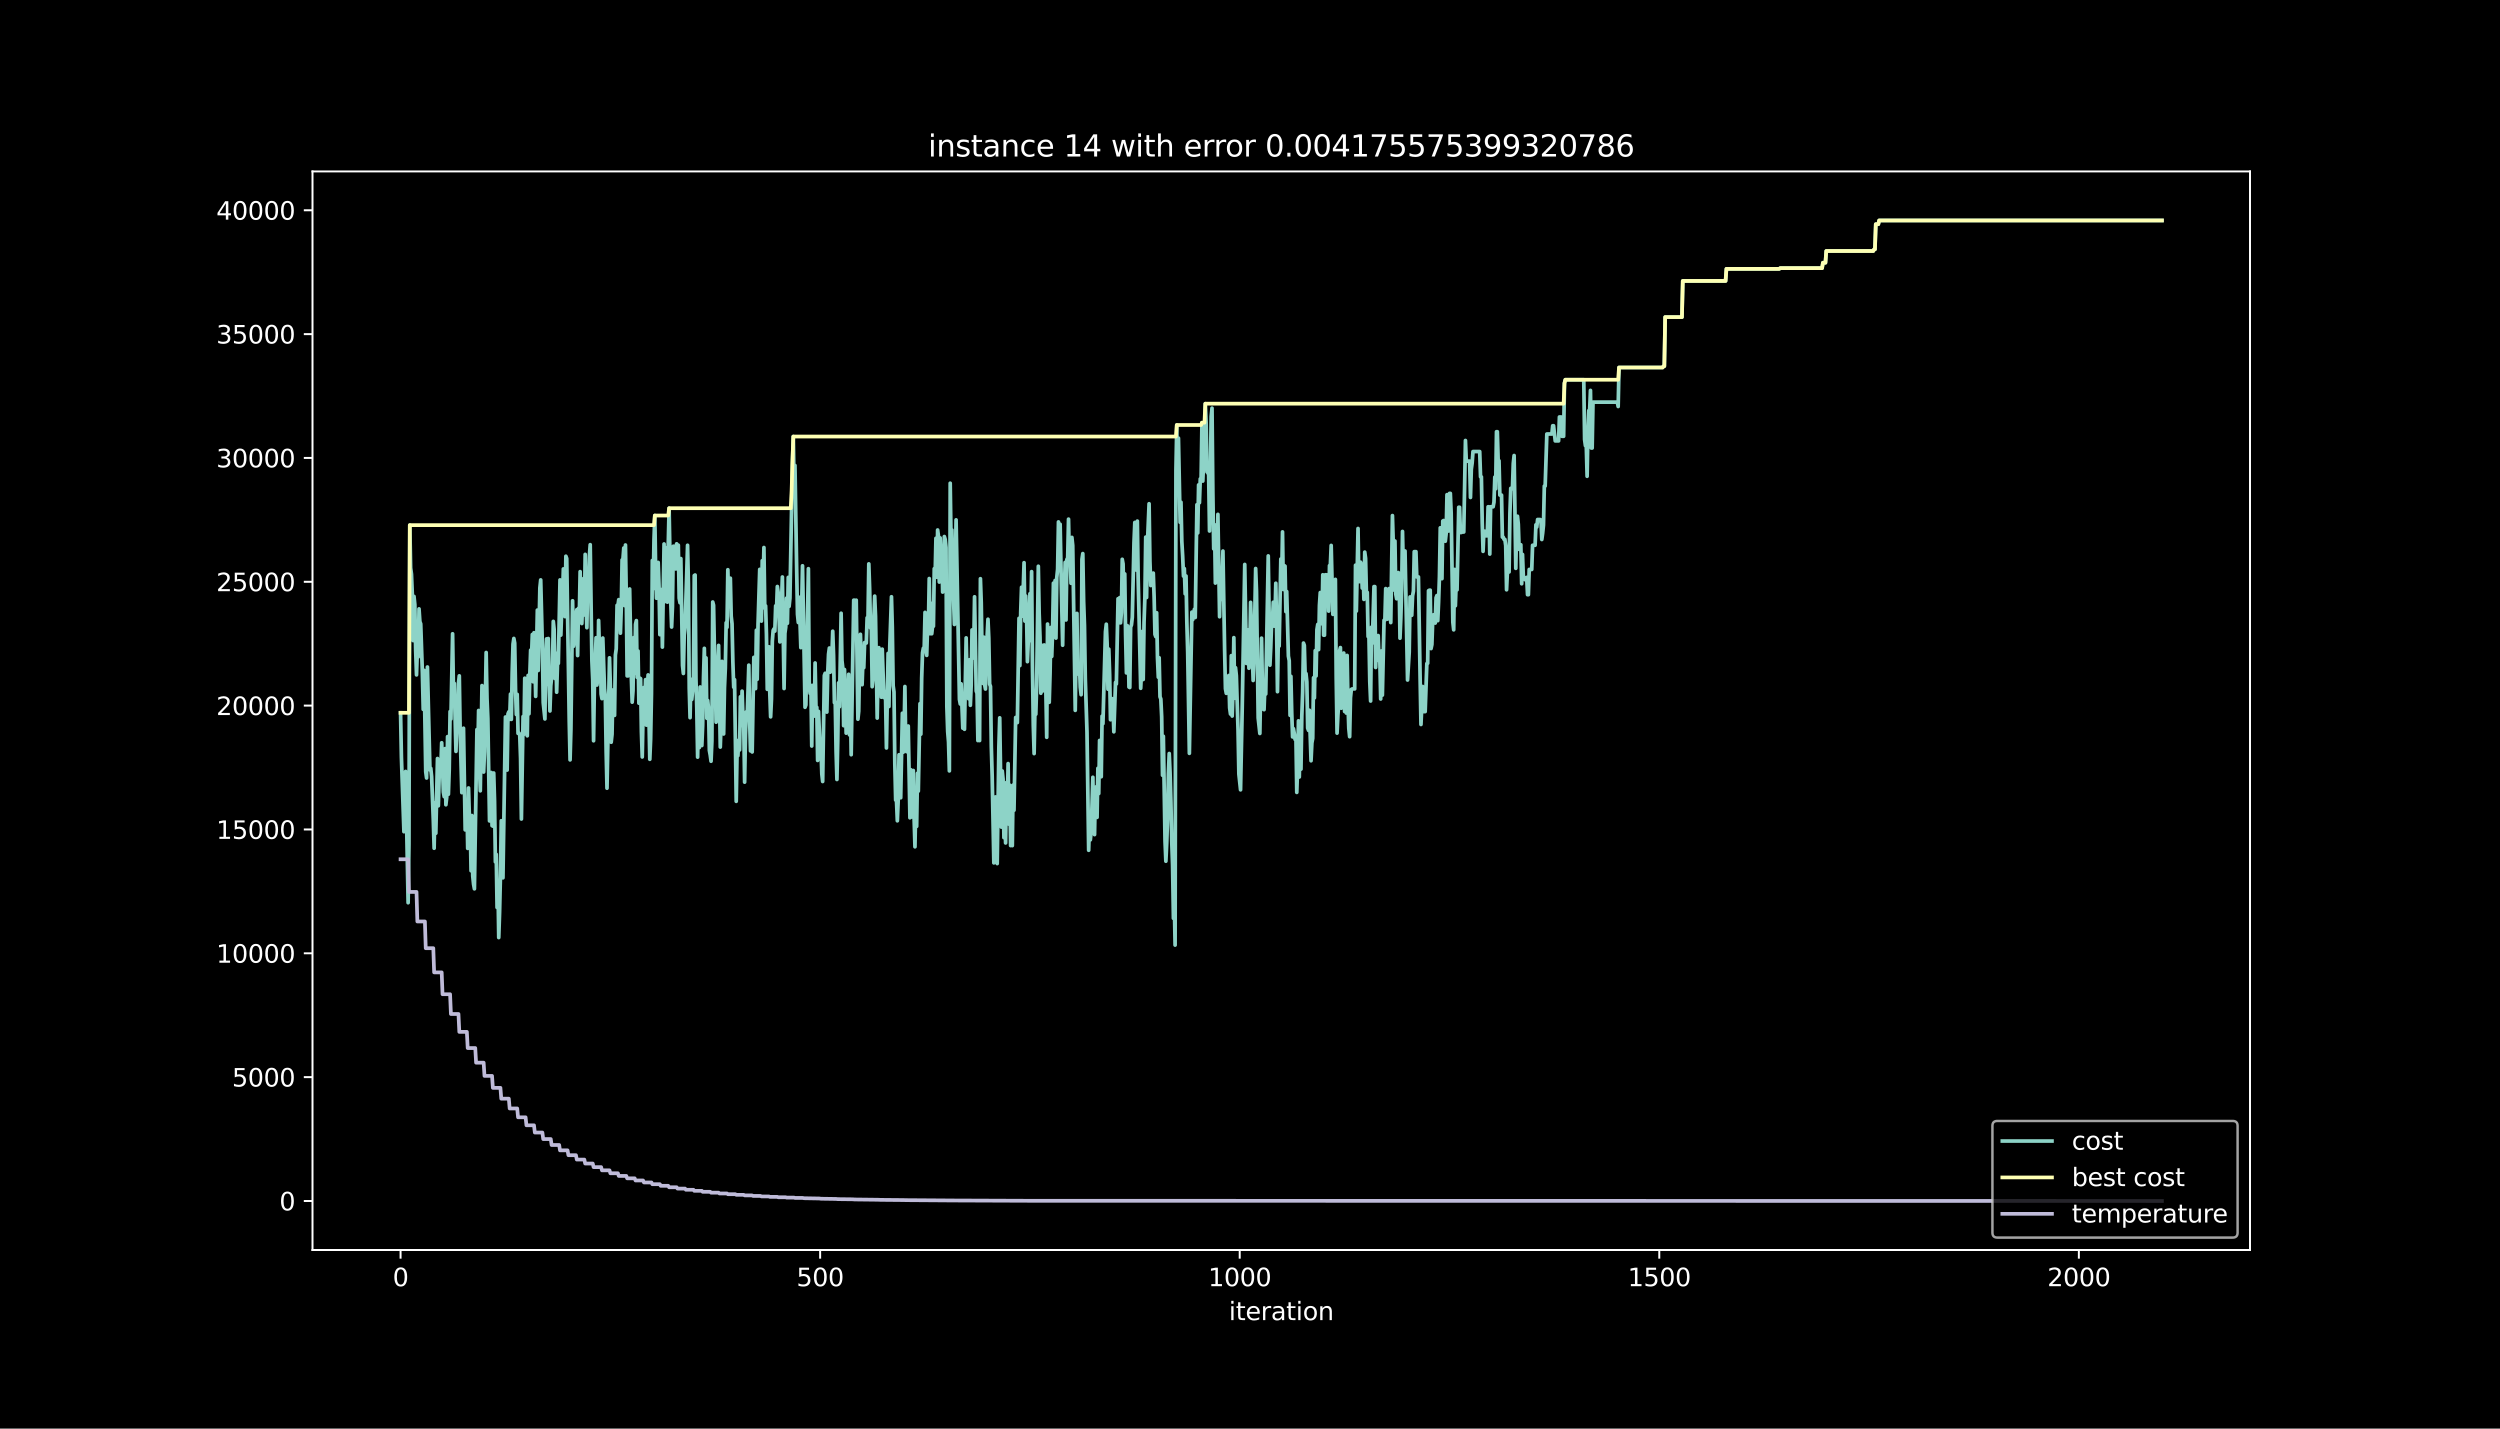 <?xml version="1.0" encoding="utf-8" standalone="no"?>
<!DOCTYPE svg PUBLIC "-//W3C//DTD SVG 1.1//EN"
  "http://www.w3.org/Graphics/SVG/1.1/DTD/svg11.dtd">
<svg height="576pt" version="1.1" viewBox="0 0 1008 576" width="1008pt" xmlns="http://www.w3.org/2000/svg" xmlns:xlink="http://www.w3.org/1999/xlink">
 <defs>
  <style type="text/css">*{stroke-linecap:butt;stroke-linejoin:round;}</style>
 </defs>
 <g id="figure_1">
  <g id="patch_1">
   <path d="M 0 576 
L 1008 576 
L 1008 0 
L 0 0 
z
"/>
  </g>
  <g id="axes_1">
   <g id="patch_2">
    <path d="M 126 504 
L 907.2 504 
L 907.2 69.12 
L 126 69.12 
z
"/>
   </g>
   <g id="matplotlib.axis_1">
    <g id="xtick_1">
     <g id="line2d_1">
      <defs>
       <path d="M 0 0 
L 0 3.5 
" id="m9eae11b665" style="stroke:#ffffff;stroke-width:0.8;"/>
      </defs>
      <g>
       <use style="fill:#ffffff;stroke:#ffffff;stroke-width:0.8;" x="161.509" xlink:href="#m9eae11b665" y="504"/>
      </g>
     </g>
     <g id="text_1">
      <!-- 0 -->
      <g style="fill:#ffffff;" transform="translate(158.328 518.598)scale(0.1 -0.1)">
       <defs>
        <path d="M 2034 4250 
Q 1547 4250 1301 3770 
Q 1056 3291 1056 2328 
Q 1056 1369 1301 889 
Q 1547 409 2034 409 
Q 2525 409 2770 889 
Q 3016 1369 3016 2328 
Q 3016 3291 2770 3770 
Q 2525 4250 2034 4250 
z
M 2034 4750 
Q 2819 4750 3233 4129 
Q 3647 3509 3647 2328 
Q 3647 1150 3233 529 
Q 2819 -91 2034 -91 
Q 1250 -91 836 529 
Q 422 1150 422 2328 
Q 422 3509 836 4129 
Q 1250 4750 2034 4750 
z
" id="DejaVuSans-30" transform="scale(0.016)"/>
       </defs>
       <use xlink:href="#DejaVuSans-30"/>
      </g>
     </g>
    </g>
    <g id="xtick_2">
     <g id="line2d_2">
      <g>
       <use style="fill:#ffffff;stroke:#ffffff;stroke-width:0.8;" x="330.681" xlink:href="#m9eae11b665" y="504"/>
      </g>
     </g>
     <g id="text_2">
      <!-- 500 -->
      <g style="fill:#ffffff;" transform="translate(321.137 518.598)scale(0.1 -0.1)">
       <defs>
        <path d="M 691 4666 
L 3169 4666 
L 3169 4134 
L 1269 4134 
L 1269 2991 
Q 1406 3038 1543 3061 
Q 1681 3084 1819 3084 
Q 2600 3084 3056 2656 
Q 3513 2228 3513 1497 
Q 3513 744 3044 326 
Q 2575 -91 1722 -91 
Q 1428 -91 1123 -41 
Q 819 9 494 109 
L 494 744 
Q 775 591 1075 516 
Q 1375 441 1709 441 
Q 2250 441 2565 725 
Q 2881 1009 2881 1497 
Q 2881 1984 2565 2268 
Q 2250 2553 1709 2553 
Q 1456 2553 1204 2497 
Q 953 2441 691 2322 
L 691 4666 
z
" id="DejaVuSans-35" transform="scale(0.016)"/>
       </defs>
       <use xlink:href="#DejaVuSans-35"/>
       <use x="63.623" xlink:href="#DejaVuSans-30"/>
       <use x="127.246" xlink:href="#DejaVuSans-30"/>
      </g>
     </g>
    </g>
    <g id="xtick_3">
     <g id="line2d_3">
      <g>
       <use style="fill:#ffffff;stroke:#ffffff;stroke-width:0.8;" x="499.852" xlink:href="#m9eae11b665" y="504"/>
      </g>
     </g>
     <g id="text_3">
      <!-- 1000 -->
      <g style="fill:#ffffff;" transform="translate(487.127 518.598)scale(0.1 -0.1)">
       <defs>
        <path d="M 794 531 
L 1825 531 
L 1825 4091 
L 703 3866 
L 703 4441 
L 1819 4666 
L 2450 4666 
L 2450 531 
L 3481 531 
L 3481 0 
L 794 0 
L 794 531 
z
" id="DejaVuSans-31" transform="scale(0.016)"/>
       </defs>
       <use xlink:href="#DejaVuSans-31"/>
       <use x="63.623" xlink:href="#DejaVuSans-30"/>
       <use x="127.246" xlink:href="#DejaVuSans-30"/>
       <use x="190.869" xlink:href="#DejaVuSans-30"/>
      </g>
     </g>
    </g>
    <g id="xtick_4">
     <g id="line2d_4">
      <g>
       <use style="fill:#ffffff;stroke:#ffffff;stroke-width:0.8;" x="669.023" xlink:href="#m9eae11b665" y="504"/>
      </g>
     </g>
     <g id="text_4">
      <!-- 1500 -->
      <g style="fill:#ffffff;" transform="translate(656.298 518.598)scale(0.1 -0.1)">
       <use xlink:href="#DejaVuSans-31"/>
       <use x="63.623" xlink:href="#DejaVuSans-35"/>
       <use x="127.246" xlink:href="#DejaVuSans-30"/>
       <use x="190.869" xlink:href="#DejaVuSans-30"/>
      </g>
     </g>
    </g>
    <g id="xtick_5">
     <g id="line2d_5">
      <g>
       <use style="fill:#ffffff;stroke:#ffffff;stroke-width:0.8;" x="838.195" xlink:href="#m9eae11b665" y="504"/>
      </g>
     </g>
     <g id="text_5">
      <!-- 2000 -->
      <g style="fill:#ffffff;" transform="translate(825.47 518.598)scale(0.1 -0.1)">
       <defs>
        <path d="M 1228 531 
L 3431 531 
L 3431 0 
L 469 0 
L 469 531 
Q 828 903 1448 1529 
Q 2069 2156 2228 2338 
Q 2531 2678 2651 2914 
Q 2772 3150 2772 3378 
Q 2772 3750 2511 3984 
Q 2250 4219 1831 4219 
Q 1534 4219 1204 4116 
Q 875 4013 500 3803 
L 500 4441 
Q 881 4594 1212 4672 
Q 1544 4750 1819 4750 
Q 2544 4750 2975 4387 
Q 3406 4025 3406 3419 
Q 3406 3131 3298 2873 
Q 3191 2616 2906 2266 
Q 2828 2175 2409 1742 
Q 1991 1309 1228 531 
z
" id="DejaVuSans-32" transform="scale(0.016)"/>
       </defs>
       <use xlink:href="#DejaVuSans-32"/>
       <use x="63.623" xlink:href="#DejaVuSans-30"/>
       <use x="127.246" xlink:href="#DejaVuSans-30"/>
       <use x="190.869" xlink:href="#DejaVuSans-30"/>
      </g>
     </g>
    </g>
    <g id="text_6">
     <!-- iteration -->
     <g style="fill:#ffffff;" transform="translate(495.477 532.277)scale(0.1 -0.1)">
      <defs>
       <path d="M 603 3500 
L 1178 3500 
L 1178 0 
L 603 0 
L 603 3500 
z
M 603 4863 
L 1178 4863 
L 1178 4134 
L 603 4134 
L 603 4863 
z
" id="DejaVuSans-69" transform="scale(0.016)"/>
       <path d="M 1172 4494 
L 1172 3500 
L 2356 3500 
L 2356 3053 
L 1172 3053 
L 1172 1153 
Q 1172 725 1289 603 
Q 1406 481 1766 481 
L 2356 481 
L 2356 0 
L 1766 0 
Q 1100 0 847 248 
Q 594 497 594 1153 
L 594 3053 
L 172 3053 
L 172 3500 
L 594 3500 
L 594 4494 
L 1172 4494 
z
" id="DejaVuSans-74" transform="scale(0.016)"/>
       <path d="M 3597 1894 
L 3597 1613 
L 953 1613 
Q 991 1019 1311 708 
Q 1631 397 2203 397 
Q 2534 397 2845 478 
Q 3156 559 3463 722 
L 3463 178 
Q 3153 47 2828 -22 
Q 2503 -91 2169 -91 
Q 1331 -91 842 396 
Q 353 884 353 1716 
Q 353 2575 817 3079 
Q 1281 3584 2069 3584 
Q 2775 3584 3186 3129 
Q 3597 2675 3597 1894 
z
M 3022 2063 
Q 3016 2534 2758 2815 
Q 2500 3097 2075 3097 
Q 1594 3097 1305 2825 
Q 1016 2553 972 2059 
L 3022 2063 
z
" id="DejaVuSans-65" transform="scale(0.016)"/>
       <path d="M 2631 2963 
Q 2534 3019 2420 3045 
Q 2306 3072 2169 3072 
Q 1681 3072 1420 2755 
Q 1159 2438 1159 1844 
L 1159 0 
L 581 0 
L 581 3500 
L 1159 3500 
L 1159 2956 
Q 1341 3275 1631 3429 
Q 1922 3584 2338 3584 
Q 2397 3584 2469 3576 
Q 2541 3569 2628 3553 
L 2631 2963 
z
" id="DejaVuSans-72" transform="scale(0.016)"/>
       <path d="M 2194 1759 
Q 1497 1759 1228 1600 
Q 959 1441 959 1056 
Q 959 750 1161 570 
Q 1363 391 1709 391 
Q 2188 391 2477 730 
Q 2766 1069 2766 1631 
L 2766 1759 
L 2194 1759 
z
M 3341 1997 
L 3341 0 
L 2766 0 
L 2766 531 
Q 2569 213 2275 61 
Q 1981 -91 1556 -91 
Q 1019 -91 701 211 
Q 384 513 384 1019 
Q 384 1609 779 1909 
Q 1175 2209 1959 2209 
L 2766 2209 
L 2766 2266 
Q 2766 2663 2505 2880 
Q 2244 3097 1772 3097 
Q 1472 3097 1187 3025 
Q 903 2953 641 2809 
L 641 3341 
Q 956 3463 1253 3523 
Q 1550 3584 1831 3584 
Q 2591 3584 2966 3190 
Q 3341 2797 3341 1997 
z
" id="DejaVuSans-61" transform="scale(0.016)"/>
       <path d="M 1959 3097 
Q 1497 3097 1228 2736 
Q 959 2375 959 1747 
Q 959 1119 1226 758 
Q 1494 397 1959 397 
Q 2419 397 2687 759 
Q 2956 1122 2956 1747 
Q 2956 2369 2687 2733 
Q 2419 3097 1959 3097 
z
M 1959 3584 
Q 2709 3584 3137 3096 
Q 3566 2609 3566 1747 
Q 3566 888 3137 398 
Q 2709 -91 1959 -91 
Q 1206 -91 779 398 
Q 353 888 353 1747 
Q 353 2609 779 3096 
Q 1206 3584 1959 3584 
z
" id="DejaVuSans-6f" transform="scale(0.016)"/>
       <path d="M 3513 2113 
L 3513 0 
L 2938 0 
L 2938 2094 
Q 2938 2591 2744 2837 
Q 2550 3084 2163 3084 
Q 1697 3084 1428 2787 
Q 1159 2491 1159 1978 
L 1159 0 
L 581 0 
L 581 3500 
L 1159 3500 
L 1159 2956 
Q 1366 3272 1645 3428 
Q 1925 3584 2291 3584 
Q 2894 3584 3203 3211 
Q 3513 2838 3513 2113 
z
" id="DejaVuSans-6e" transform="scale(0.016)"/>
      </defs>
      <use xlink:href="#DejaVuSans-69"/>
      <use x="27.783" xlink:href="#DejaVuSans-74"/>
      <use x="66.992" xlink:href="#DejaVuSans-65"/>
      <use x="128.516" xlink:href="#DejaVuSans-72"/>
      <use x="169.629" xlink:href="#DejaVuSans-61"/>
      <use x="230.908" xlink:href="#DejaVuSans-74"/>
      <use x="270.117" xlink:href="#DejaVuSans-69"/>
      <use x="297.9" xlink:href="#DejaVuSans-6f"/>
      <use x="359.082" xlink:href="#DejaVuSans-6e"/>
     </g>
    </g>
   </g>
   <g id="matplotlib.axis_2">
    <g id="ytick_1">
     <g id="line2d_6">
      <defs>
       <path d="M 0 0 
L -3.5 0 
" id="m237a7399f6" style="stroke:#ffffff;stroke-width:0.8;"/>
      </defs>
      <g>
       <use style="fill:#ffffff;stroke:#ffffff;stroke-width:0.8;" x="126" xlink:href="#m237a7399f6" y="484.233"/>
      </g>
     </g>
     <g id="text_7">
      <!-- 0 -->
      <g style="fill:#ffffff;" transform="translate(112.638 488.032)scale(0.1 -0.1)">
       <use xlink:href="#DejaVuSans-30"/>
      </g>
     </g>
    </g>
    <g id="ytick_2">
     <g id="line2d_7">
      <g>
       <use style="fill:#ffffff;stroke:#ffffff;stroke-width:0.8;" x="126" xlink:href="#m237a7399f6" y="434.302"/>
      </g>
     </g>
     <g id="text_8">
      <!-- 5000 -->
      <g style="fill:#ffffff;" transform="translate(93.55 438.101)scale(0.1 -0.1)">
       <use xlink:href="#DejaVuSans-35"/>
       <use x="63.623" xlink:href="#DejaVuSans-30"/>
       <use x="127.246" xlink:href="#DejaVuSans-30"/>
       <use x="190.869" xlink:href="#DejaVuSans-30"/>
      </g>
     </g>
    </g>
    <g id="ytick_3">
     <g id="line2d_8">
      <g>
       <use style="fill:#ffffff;stroke:#ffffff;stroke-width:0.8;" x="126" xlink:href="#m237a7399f6" y="384.37"/>
      </g>
     </g>
     <g id="text_9">
      <!-- 10000 -->
      <g style="fill:#ffffff;" transform="translate(87.188 388.169)scale(0.1 -0.1)">
       <use xlink:href="#DejaVuSans-31"/>
       <use x="63.623" xlink:href="#DejaVuSans-30"/>
       <use x="127.246" xlink:href="#DejaVuSans-30"/>
       <use x="190.869" xlink:href="#DejaVuSans-30"/>
       <use x="254.492" xlink:href="#DejaVuSans-30"/>
      </g>
     </g>
    </g>
    <g id="ytick_4">
     <g id="line2d_9">
      <g>
       <use style="fill:#ffffff;stroke:#ffffff;stroke-width:0.8;" x="126" xlink:href="#m237a7399f6" y="334.439"/>
      </g>
     </g>
     <g id="text_10">
      <!-- 15000 -->
      <g style="fill:#ffffff;" transform="translate(87.188 338.238)scale(0.1 -0.1)">
       <use xlink:href="#DejaVuSans-31"/>
       <use x="63.623" xlink:href="#DejaVuSans-35"/>
       <use x="127.246" xlink:href="#DejaVuSans-30"/>
       <use x="190.869" xlink:href="#DejaVuSans-30"/>
       <use x="254.492" xlink:href="#DejaVuSans-30"/>
      </g>
     </g>
    </g>
    <g id="ytick_5">
     <g id="line2d_10">
      <g>
       <use style="fill:#ffffff;stroke:#ffffff;stroke-width:0.8;" x="126" xlink:href="#m237a7399f6" y="284.508"/>
      </g>
     </g>
     <g id="text_11">
      <!-- 20000 -->
      <g style="fill:#ffffff;" transform="translate(87.188 288.307)scale(0.1 -0.1)">
       <use xlink:href="#DejaVuSans-32"/>
       <use x="63.623" xlink:href="#DejaVuSans-30"/>
       <use x="127.246" xlink:href="#DejaVuSans-30"/>
       <use x="190.869" xlink:href="#DejaVuSans-30"/>
       <use x="254.492" xlink:href="#DejaVuSans-30"/>
      </g>
     </g>
    </g>
    <g id="ytick_6">
     <g id="line2d_11">
      <g>
       <use style="fill:#ffffff;stroke:#ffffff;stroke-width:0.8;" x="126" xlink:href="#m237a7399f6" y="234.577"/>
      </g>
     </g>
     <g id="text_12">
      <!-- 25000 -->
      <g style="fill:#ffffff;" transform="translate(87.188 238.376)scale(0.1 -0.1)">
       <use xlink:href="#DejaVuSans-32"/>
       <use x="63.623" xlink:href="#DejaVuSans-35"/>
       <use x="127.246" xlink:href="#DejaVuSans-30"/>
       <use x="190.869" xlink:href="#DejaVuSans-30"/>
       <use x="254.492" xlink:href="#DejaVuSans-30"/>
      </g>
     </g>
    </g>
    <g id="ytick_7">
     <g id="line2d_12">
      <g>
       <use style="fill:#ffffff;stroke:#ffffff;stroke-width:0.8;" x="126" xlink:href="#m237a7399f6" y="184.645"/>
      </g>
     </g>
     <g id="text_13">
      <!-- 30000 -->
      <g style="fill:#ffffff;" transform="translate(87.188 188.445)scale(0.1 -0.1)">
       <defs>
        <path d="M 2597 2516 
Q 3050 2419 3304 2112 
Q 3559 1806 3559 1356 
Q 3559 666 3084 287 
Q 2609 -91 1734 -91 
Q 1441 -91 1130 -33 
Q 819 25 488 141 
L 488 750 
Q 750 597 1062 519 
Q 1375 441 1716 441 
Q 2309 441 2620 675 
Q 2931 909 2931 1356 
Q 2931 1769 2642 2001 
Q 2353 2234 1838 2234 
L 1294 2234 
L 1294 2753 
L 1863 2753 
Q 2328 2753 2575 2939 
Q 2822 3125 2822 3475 
Q 2822 3834 2567 4026 
Q 2313 4219 1838 4219 
Q 1578 4219 1281 4162 
Q 984 4106 628 3988 
L 628 4550 
Q 988 4650 1302 4700 
Q 1616 4750 1894 4750 
Q 2613 4750 3031 4423 
Q 3450 4097 3450 3541 
Q 3450 3153 3228 2886 
Q 3006 2619 2597 2516 
z
" id="DejaVuSans-33" transform="scale(0.016)"/>
       </defs>
       <use xlink:href="#DejaVuSans-33"/>
       <use x="63.623" xlink:href="#DejaVuSans-30"/>
       <use x="127.246" xlink:href="#DejaVuSans-30"/>
       <use x="190.869" xlink:href="#DejaVuSans-30"/>
       <use x="254.492" xlink:href="#DejaVuSans-30"/>
      </g>
     </g>
    </g>
    <g id="ytick_8">
     <g id="line2d_13">
      <g>
       <use style="fill:#ffffff;stroke:#ffffff;stroke-width:0.8;" x="126" xlink:href="#m237a7399f6" y="134.714"/>
      </g>
     </g>
     <g id="text_14">
      <!-- 35000 -->
      <g style="fill:#ffffff;" transform="translate(87.188 138.513)scale(0.1 -0.1)">
       <use xlink:href="#DejaVuSans-33"/>
       <use x="63.623" xlink:href="#DejaVuSans-35"/>
       <use x="127.246" xlink:href="#DejaVuSans-30"/>
       <use x="190.869" xlink:href="#DejaVuSans-30"/>
       <use x="254.492" xlink:href="#DejaVuSans-30"/>
      </g>
     </g>
    </g>
    <g id="ytick_9">
     <g id="line2d_14">
      <g>
       <use style="fill:#ffffff;stroke:#ffffff;stroke-width:0.8;" x="126" xlink:href="#m237a7399f6" y="84.783"/>
      </g>
     </g>
     <g id="text_15">
      <!-- 40000 -->
      <g style="fill:#ffffff;" transform="translate(87.188 88.582)scale(0.1 -0.1)">
       <defs>
        <path d="M 2419 4116 
L 825 1625 
L 2419 1625 
L 2419 4116 
z
M 2253 4666 
L 3047 4666 
L 3047 1625 
L 3713 1625 
L 3713 1100 
L 3047 1100 
L 3047 0 
L 2419 0 
L 2419 1100 
L 313 1100 
L 313 1709 
L 2253 4666 
z
" id="DejaVuSans-34" transform="scale(0.016)"/>
       </defs>
       <use xlink:href="#DejaVuSans-34"/>
       <use x="63.623" xlink:href="#DejaVuSans-30"/>
       <use x="127.246" xlink:href="#DejaVuSans-30"/>
       <use x="190.869" xlink:href="#DejaVuSans-30"/>
       <use x="254.492" xlink:href="#DejaVuSans-30"/>
      </g>
     </g>
    </g>
   </g>
   <g id="line2d_15">
    <path clip-path="url(#p842beb972d)" d="M 161.509 287.404 
L 161.847 305.219 
L 162.862 335.338 
L 163.201 320.688 
L 163.539 311.051 
L 164.554 363.978 
L 164.893 340.431 
L 165.231 211.728 
L 165.569 229.014 
L 165.908 231.511 
L 166.246 239.64 
L 166.584 258.284 
L 166.923 240.468 
L 167.261 243.804 
L 167.599 262.159 
L 167.938 272.115 
L 168.276 261.939 
L 168.614 264.875 
L 168.953 245.502 
L 169.291 250.634 
L 169.629 251.553 
L 170.306 271.366 
L 170.644 286.016 
L 170.983 270.287 
L 171.659 311.191 
L 171.998 313.688 
L 172.336 268.939 
L 173.351 310.452 
L 173.689 309.793 
L 174.028 313.128 
L 174.704 330.614 
L 175.043 342.009 
L 175.381 323.654 
L 175.719 335.967 
L 176.396 305.838 
L 176.735 324.902 
L 177.073 313.208 
L 177.411 309.873 
L 177.75 309.663 
L 178.088 299.487 
L 178.765 319.36 
L 179.103 321.217 
L 179.441 301.844 
L 179.78 324.483 
L 180.118 321.447 
L 180.456 297.011 
L 180.795 320.239 
L 181.133 310.113 
L 181.471 286.885 
L 181.81 289.92 
L 182.486 255.548 
L 182.825 278.776 
L 183.163 275.54 
L 183.84 302.962 
L 184.178 291.269 
L 184.516 294.604 
L 184.855 275.54 
L 185.193 272.504 
L 185.531 294.764 
L 186.208 319.59 
L 186.546 316.254 
L 186.885 293.615 
L 187.561 334.609 
L 187.9 332.751 
L 188.238 323.005 
L 188.577 342.069 
L 188.915 317.712 
L 189.253 329.406 
L 189.592 332.442 
L 189.93 351.086 
L 190.268 328.827 
L 190.607 353.183 
L 190.945 356.519 
L 191.283 358.376 
L 192.298 294.155 
L 192.637 304.281 
L 192.975 286.465 
L 193.313 309.104 
L 193.652 318.851 
L 194.328 276.429 
L 195.005 311.281 
L 195.343 303.152 
L 196.02 263.087 
L 196.358 281.582 
L 196.697 289.711 
L 197.373 330.994 
L 198.05 311.471 
L 198.388 332.891 
L 198.727 333.101 
L 199.065 311.68 
L 199.404 323.075 
L 199.742 347.511 
L 200.08 344.475 
L 200.419 365.896 
L 200.757 355.77 
L 201.095 378.029 
L 201.434 367.833 
L 201.772 353.183 
L 202.11 330.924 
L 202.449 350.707 
L 202.787 353.942 
L 203.802 289.101 
L 204.14 307.456 
L 204.479 310.492 
L 204.817 287.853 
L 205.155 287.014 
L 205.494 290.05 
L 205.832 279.854 
L 206.17 290.05 
L 206.509 271.406 
L 206.847 259.712 
L 207.185 257.425 
L 207.524 259.283 
L 207.862 277.927 
L 208.2 288.103 
L 208.539 279.974 
L 208.877 295.702 
L 209.215 295.493 
L 209.554 296.152 
L 209.892 305.789 
L 210.23 330.225 
L 210.907 288.902 
L 211.246 296.092 
L 211.584 273.453 
L 211.922 273.663 
L 212.261 276.898 
L 212.599 296.681 
L 212.937 272.325 
L 213.276 287.803 
L 213.614 272.325 
L 213.952 262.129 
L 214.291 265.464 
L 214.629 255.827 
L 214.967 274.891 
L 215.306 255.108 
L 215.644 265.304 
L 215.982 280.783 
L 216.659 245.991 
L 216.997 270.347 
L 217.674 237.053 
L 218.012 233.818 
L 218.689 260.671 
L 219.027 283.309 
L 219.704 289.88 
L 220.042 265.444 
L 220.381 257.595 
L 220.719 275.95 
L 221.057 257.455 
L 221.396 275.271 
L 221.734 286.665 
L 222.072 276.489 
L 222.749 269.918 
L 223.088 250.545 
L 223.426 253.78 
L 223.764 273.563 
L 224.103 263.367 
L 224.441 279.095 
L 224.779 267.701 
L 225.118 267.491 
L 225.794 233.818 
L 226.133 256.077 
L 226.471 245.951 
L 226.809 241.078 
L 227.148 229.384 
L 227.486 237.233 
L 227.824 248.627 
L 228.163 224.271 
L 228.501 225.19 
L 229.516 290.909 
L 229.854 306.388 
L 230.193 294.075 
L 230.869 242.236 
L 231.208 260.591 
L 231.546 258.803 
L 231.884 248.607 
L 232.223 247.928 
L 232.561 245.831 
L 232.899 264.326 
L 233.238 245.262 
L 233.576 248.298 
L 233.914 230.482 
L 234.253 243.774 
L 234.591 251.413 
L 235.268 233.308 
L 235.606 247.958 
L 235.945 223.522 
L 236.283 242.895 
L 236.621 253.091 
L 236.96 234.597 
L 237.298 238.881 
L 237.636 224.231 
L 237.975 219.617 
L 238.651 266.393 
L 238.99 274.242 
L 239.328 298.678 
L 239.666 275.45 
L 240.343 257.146 
L 240.681 276.209 
L 241.02 273.713 
L 241.358 250.165 
L 241.696 261.48 
L 242.035 261.48 
L 242.373 279.834 
L 242.711 281.692 
L 243.05 257.255 
L 243.726 277.657 
L 244.065 280.893 
L 244.403 303.152 
L 244.741 317.802 
L 245.756 265.234 
L 246.095 276.629 
L 246.433 299.267 
L 246.772 296.032 
L 247.11 278.216 
L 247.448 281.252 
L 247.787 288.442 
L 248.125 264.086 
L 248.463 261.589 
L 248.802 244.064 
L 249.14 244.273 
L 249.478 241.777 
L 249.817 245.112 
L 250.155 255.288 
L 250.493 245.112 
L 250.832 225.739 
L 251.17 225.529 
L 251.508 220.955 
L 251.847 244.183 
L 252.185 219.747 
L 252.523 240.868 
L 252.862 272.524 
L 253.2 272.524 
L 253.877 237.473 
L 254.553 272.984 
L 254.892 283.11 
L 255.23 278.496 
L 255.568 257.076 
L 255.907 271.516 
L 256.245 251.733 
L 256.583 250.225 
L 256.922 273.124 
L 257.26 262.478 
L 257.598 283.529 
L 257.937 273.403 
L 258.275 273.613 
L 258.614 295.033 
L 258.952 305.209 
L 259.29 287.394 
L 259.629 277.198 
L 259.967 285.716 
L 260.305 274.022 
L 260.644 292.377 
L 260.982 277.727 
L 261.32 272.125 
L 261.997 306.148 
L 262.335 298.019 
L 262.674 279.664 
L 263.012 225.988 
L 263.35 237.383 
L 263.689 217.6 
L 264.027 207.853 
L 264.365 231.081 
L 264.704 241.207 
L 265.042 238.172 
L 265.38 226.777 
L 265.719 236.524 
L 266.057 255.897 
L 266.734 237.682 
L 267.072 260.91 
L 267.749 219.328 
L 268.087 242.556 
L 268.425 220.836 
L 269.102 242.785 
L 269.44 219.557 
L 269.779 204.907 
L 270.456 242.645 
L 270.794 252.821 
L 271.132 244.693 
L 271.471 220.256 
L 271.809 220.256 
L 272.147 228.106 
L 272.486 229.394 
L 272.824 219.268 
L 273.162 222.304 
L 273.501 219.807 
L 273.839 241.178 
L 274.177 243.035 
L 274.516 225.219 
L 275.192 268.3 
L 275.531 271.536 
L 275.869 256.057 
L 276.207 253.021 
L 276.884 231.551 
L 277.222 219.857 
L 277.561 235.336 
L 277.899 277.537 
L 278.237 289.371 
L 278.576 273.892 
L 278.914 282.021 
L 279.252 278.686 
L 279.591 273.593 
L 279.929 232.06 
L 280.267 231.85 
L 280.606 273.803 
L 280.944 285.496 
L 281.282 305.279 
L 281.621 286.785 
L 281.959 301.435 
L 282.298 276.998 
L 282.636 285.127 
L 282.974 300.606 
L 283.313 292.477 
L 283.651 273.104 
L 283.989 261.41 
L 284.328 279.904 
L 284.666 265.254 
L 285.004 289.611 
L 285.343 282.421 
L 285.681 285.676 
L 286.019 302.573 
L 286.358 304.43 
L 286.696 306.927 
L 287.034 298.798 
L 287.373 242.735 
L 287.711 244.024 
L 288.049 262.378 
L 288.388 272.554 
L 288.726 291.199 
L 289.064 290.28 
L 289.403 271.925 
L 289.741 260.231 
L 290.418 301.225 
L 290.756 291.099 
L 291.094 266.662 
L 291.433 274.512 
L 291.771 295.932 
L 292.109 277.288 
L 292.448 269.439 
L 292.786 251.084 
L 293.124 252.941 
L 293.463 229.713 
L 293.801 242.026 
L 294.14 244.523 
L 294.478 233.129 
L 294.816 248.438 
L 295.155 251.473 
L 295.493 266.952 
L 295.831 277.078 
L 296.17 274.042 
L 296.846 323.095 
L 297.185 303.312 
L 297.523 304.69 
L 297.861 298.419 
L 298.2 302.373 
L 298.538 280.953 
L 298.876 288.802 
L 299.215 278.676 
L 299.553 289.451 
L 299.891 293.505 
L 300.23 315.365 
L 300.568 296.302 
L 300.906 287.024 
L 301.245 290.06 
L 301.921 268.19 
L 302.26 290.45 
L 302.598 302.763 
L 302.936 284.118 
L 303.275 303.182 
L 303.951 265.045 
L 304.29 265.963 
L 304.628 277.657 
L 304.966 254.11 
L 305.305 273.892 
L 305.643 251.633 
L 306.32 229.573 
L 306.658 247.928 
L 306.997 250.425 
L 307.335 226.068 
L 307.673 236.244 
L 308.012 220.766 
L 308.35 245.202 
L 308.688 244.283 
L 309.027 255.678 
L 309.365 277.937 
L 309.703 263.287 
L 310.042 260.79 
L 310.38 279.285 
L 310.718 289.032 
L 311.057 281.841 
L 311.395 258.613 
L 311.733 254.2 
L 312.072 253.54 
L 312.41 254.459 
L 312.748 244.263 
L 313.087 246.121 
L 313.425 236.484 
L 313.763 238.981 
L 314.44 258.813 
L 314.778 239.44 
L 315.117 242.775 
L 315.455 232.649 
L 316.132 277.617 
L 316.47 255.358 
L 316.808 252.861 
L 317.147 241.168 
L 317.485 251.294 
L 317.824 232.799 
L 318.162 244.493 
L 318.5 241.158 
L 319.515 186.133 
L 319.854 176.007 
L 320.192 195.79 
L 320.53 187.661 
L 321.207 229.024 
L 321.545 247.669 
L 321.884 251.004 
L 322.222 240.808 
L 322.899 261.13 
L 323.575 228.125 
L 324.59 285.177 
L 324.929 284.258 
L 325.605 247.109 
L 325.944 229.294 
L 326.282 276.359 
L 326.62 279.595 
L 326.959 276.359 
L 327.297 300.795 
L 327.635 276.359 
L 327.974 288.732 
L 328.312 288.732 
L 328.651 267.312 
L 328.989 284.977 
L 329.327 285.187 
L 329.666 306.607 
L 330.004 286.825 
L 330.681 302.144 
L 331.019 301.934 
L 331.357 312.06 
L 331.696 315.096 
L 332.372 272.385 
L 332.711 271.466 
L 333.049 274.801 
L 333.387 287.114 
L 333.726 271.636 
L 334.064 263.786 
L 334.402 261.29 
L 334.741 271.036 
L 335.417 264.256 
L 335.756 254.509 
L 336.094 264.256 
L 336.432 283.319 
L 336.771 283.11 
L 337.109 302.893 
L 337.447 314.287 
L 337.786 298.558 
L 338.124 275.33 
L 338.462 284.967 
L 339.139 247.259 
L 339.477 266.323 
L 339.816 269.359 
L 340.154 292.587 
L 340.493 269.948 
L 340.831 280.124 
L 341.169 295.603 
L 341.508 285.427 
L 341.846 283.569 
L 342.184 271.875 
L 342.523 296.312 
L 342.861 281.662 
L 343.199 304.301 
L 344.214 241.996 
L 344.553 241.996 
L 344.891 249.846 
L 345.229 241.996 
L 345.906 289.98 
L 346.244 286.745 
L 346.583 266.962 
L 346.921 255.747 
L 347.598 276.069 
L 347.936 266.323 
L 348.274 269.199 
L 348.613 259.073 
L 348.951 259.273 
L 349.289 259.273 
L 349.628 249.077 
L 349.966 249.995 
L 350.304 227.357 
L 350.643 237.483 
L 350.981 253.211 
L 351.319 252.442 
L 351.658 276.878 
L 351.996 273.843 
L 352.335 249.486 
L 352.673 240.359 
L 353.011 248.487 
L 353.688 289.531 
L 354.026 270.887 
L 354.365 261.14 
L 354.703 270.887 
L 355.041 262.758 
L 355.38 281.113 
L 355.718 261.739 
L 356.395 281.262 
L 356.733 278.766 
L 357.071 281.802 
L 357.41 301.584 
L 358.086 263.447 
L 358.425 284.867 
L 358.763 260.431 
L 359.44 240.618 
L 359.778 252.931 
L 360.116 276.479 
L 360.455 278.975 
L 360.793 307.956 
L 361.131 322.605 
L 361.47 322.815 
L 361.808 330.944 
L 362.146 322.815 
L 362.485 304.321 
L 362.823 306.178 
L 363.161 321.657 
L 363.838 287.574 
L 364.177 303.302 
L 364.515 295.453 
L 364.853 276.808 
L 365.192 300.036 
L 365.53 303.072 
L 365.868 302.863 
L 366.207 292.736 
L 366.883 329.736 
L 367.222 310.362 
L 367.56 329.426 
L 367.898 326.39 
L 368.237 310.662 
L 368.575 330.035 
L 368.913 341.429 
L 369.252 323.075 
L 369.59 333.201 
L 369.928 311.78 
L 370.267 318.97 
L 370.943 283.709 
L 371.282 296.022 
L 371.62 273.383 
L 371.958 263.207 
L 372.297 261.35 
L 372.635 261.559 
L 372.973 246.91 
L 373.312 262.388 
L 373.65 264.246 
L 373.988 252.851 
L 374.327 252.642 
L 374.665 233.268 
L 375.003 255.528 
L 375.342 243.215 
L 375.68 255.528 
L 376.019 252.292 
L 376.357 252.502 
L 376.695 229.274 
L 377.034 232.509 
L 377.372 217.031 
L 377.71 232.759 
L 378.049 213.695 
L 378.387 216.192 
L 378.725 234.686 
L 379.064 216.871 
L 379.402 224.72 
L 379.74 222.224 
L 380.079 238.721 
L 380.417 232.06 
L 380.755 216.332 
L 381.094 217.47 
L 381.432 220.806 
L 381.77 284.847 
L 382.109 294.973 
L 382.447 299.128 
L 382.785 310.822 
L 383.124 194.831 
L 383.462 217.85 
L 383.8 213.665 
L 384.139 231.481 
L 384.815 251.783 
L 385.492 209.611 
L 386.845 281.991 
L 387.184 283.849 
L 387.522 275.72 
L 388.199 293.595 
L 388.537 283.849 
L 388.876 294.045 
L 389.552 257.195 
L 389.891 272.924 
L 390.229 272.005 
L 390.567 281.752 
L 390.906 266.023 
L 391.244 284.378 
L 391.582 276.249 
L 391.921 253.99 
L 392.259 265.384 
L 392.597 262.049 
L 392.936 240.628 
L 393.612 278.616 
L 393.951 279.535 
L 394.289 298.598 
L 394.627 280.244 
L 394.966 298.598 
L 395.304 233.338 
L 395.642 243.085 
L 395.981 265.344 
L 396.319 275.54 
L 396.657 256.896 
L 396.996 275.96 
L 397.334 277.817 
L 397.672 263.167 
L 398.349 249.676 
L 398.687 257.345 
L 399.026 275.84 
L 399.364 276.759 
L 399.703 301.115 
L 400.041 312.809 
L 400.718 347.91 
L 401.056 344.875 
L 401.394 321.327 
L 402.071 348.2 
L 402.748 301.125 
L 403.086 289.431 
L 403.763 333.49 
L 404.101 310.852 
L 404.439 314.187 
L 404.778 337.735 
L 405.116 327.559 
L 405.454 339.872 
L 405.793 315.515 
L 406.131 325.691 
L 406.469 307.876 
L 406.808 332.312 
L 407.146 316.584 
L 407.484 340.94 
L 407.823 330.764 
L 408.161 340.96 
L 408.499 316.524 
L 408.838 326.7 
L 409.514 289.281 
L 409.853 291.139 
L 410.191 291.348 
L 410.868 249.306 
L 411.206 268.37 
L 411.545 246.95 
L 411.883 236.774 
L 412.221 248.467 
L 412.898 226.877 
L 413.236 250.425 
L 413.575 240.299 
L 413.913 248.428 
L 414.251 266.782 
L 414.59 258.653 
L 414.928 258.444 
L 415.266 239.38 
L 415.605 249.127 
L 415.943 230.482 
L 416.281 268.021 
L 416.62 292.457 
L 416.958 303.851 
L 417.296 285.496 
L 417.635 287.993 
L 417.973 276.299 
L 418.65 228.315 
L 418.988 247.239 
L 419.326 256.876 
L 419.665 279.515 
L 420.003 260.141 
L 420.341 278.636 
L 420.68 267.242 
L 421.018 260.052 
L 421.356 267.242 
L 421.695 278.636 
L 422.033 297.28 
L 422.371 251.623 
L 422.71 275.98 
L 423.048 283.17 
L 423.387 271.476 
L 423.725 252.981 
L 424.063 264.675 
L 424.402 254.499 
L 424.74 235.126 
L 425.078 249.776 
L 425.417 234.047 
L 425.755 257.275 
L 426.093 232.839 
L 426.432 229.504 
L 426.77 210.44 
L 427.108 212.886 
L 427.447 211.369 
L 428.123 245.492 
L 428.462 260.161 
L 428.8 238.741 
L 429.138 238.441 
L 429.477 226.747 
L 429.815 249.975 
L 430.153 225.539 
L 430.492 225.05 
L 430.83 209.321 
L 431.168 225.05 
L 431.507 225.05 
L 431.845 235.176 
L 432.183 216.681 
L 432.522 219.937 
L 433.537 286.415 
L 433.875 261.979 
L 434.213 247.329 
L 434.552 271.765 
L 434.89 270.847 
L 435.229 267.811 
L 435.567 277.078 
L 435.905 280.114 
L 436.244 225.539 
L 436.582 223.212 
L 436.92 242.586 
L 437.259 252.222 
L 437.597 273.643 
L 438.274 295.163 
L 438.95 342.827 
L 439.289 331.433 
L 439.627 338.623 
L 439.965 335.288 
L 440.642 313.398 
L 440.98 333.181 
L 441.319 336.516 
L 441.657 318.161 
L 441.995 317.243 
L 442.334 329.556 
L 442.672 309.773 
L 443.01 319.969 
L 443.349 298.548 
L 443.687 301.784 
L 444.025 313.178 
L 444.364 288.742 
L 444.702 291.778 
L 445.717 254.719 
L 446.055 251.683 
L 446.394 259.532 
L 446.732 277.887 
L 447.071 261.729 
L 447.409 271.925 
L 447.747 290.2 
L 448.086 287.034 
L 448.424 281.702 
L 448.762 284.937 
L 449.101 295.063 
L 449.777 275.141 
L 450.116 275.78 
L 450.792 241.407 
L 451.131 251.154 
L 451.469 240.958 
L 451.807 251.134 
L 452.146 246.93 
L 452.484 225.509 
L 452.822 227.367 
L 453.161 243.095 
L 453.499 231.401 
L 453.837 255.837 
L 454.176 271.316 
L 454.514 252.252 
L 454.852 255.588 
L 455.191 277.008 
L 455.529 277.218 
L 455.867 252.861 
L 456.206 251.943 
L 456.544 248.907 
L 457.221 218.778 
L 457.559 210.65 
L 457.898 218.499 
L 458.236 229.893 
L 458.574 210.11 
L 458.913 233.338 
L 459.928 277.517 
L 460.266 270.327 
L 460.604 254.599 
L 460.943 273.972 
L 461.281 250.744 
L 461.619 240.998 
L 461.958 216.561 
L 462.296 240.918 
L 462.634 219.497 
L 463.311 203.11 
L 463.649 226.338 
L 463.988 236.085 
L 464.326 234.227 
L 464.664 233.568 
L 465.003 231.071 
L 465.341 240.708 
L 465.679 255.777 
L 466.018 256.696 
L 466.356 247.059 
L 466.694 265.204 
L 467.033 273.054 
L 467.371 265.204 
L 467.709 280.933 
L 468.048 281.851 
L 468.386 289.042 
L 468.724 312.589 
L 469.063 296.861 
L 469.74 339.113 
L 470.078 347.241 
L 470.416 340.051 
L 470.755 330.305 
L 471.093 311.95 
L 471.431 303.821 
L 471.77 311.67 
L 472.108 323.364 
L 472.446 339.093 
L 472.785 348.839 
L 473.123 370.26 
L 473.461 362.411 
L 473.8 381.055 
L 474.138 189.708 
L 474.476 171.354 
L 474.815 195.71 
L 475.153 176.646 
L 475.83 210.62 
L 476.168 202.491 
L 476.506 218.219 
L 476.845 224.161 
L 477.183 232.29 
L 477.521 229.254 
L 477.86 239.43 
L 478.198 232.24 
L 478.536 250.884 
L 478.875 262.987 
L 479.551 303.741 
L 480.566 246.82 
L 480.905 249.856 
L 481.582 245.641 
L 481.92 248.977 
L 482.597 203.489 
L 482.935 214.884 
L 483.273 195.51 
L 483.612 202.701 
L 483.95 193.064 
L 484.288 193.064 
L 484.627 170.425 
L 484.965 193.973 
L 485.642 178.244 
L 485.98 162.766 
L 486.318 170.545 
L 486.657 190.328 
L 486.995 190.537 
L 487.333 191.456 
L 487.672 214.095 
L 488.348 167.908 
L 488.687 164.573 
L 489.025 198.656 
L 489.363 221.295 
L 489.702 211.548 
L 490.04 235.096 
L 490.378 212.457 
L 490.717 231.83 
L 491.055 207.394 
L 491.732 248.677 
L 492.07 230.033 
L 492.408 241.727 
L 492.747 233.878 
L 493.085 222.184 
L 493.762 261.959 
L 494.1 277.687 
L 494.439 279.545 
L 494.777 278.626 
L 495.454 272.355 
L 495.792 285.407 
L 496.13 287.903 
L 496.469 264.356 
L 496.807 288.712 
L 497.145 278.516 
L 497.484 257.096 
L 497.822 281.532 
L 498.16 269.219 
L 498.499 272.454 
L 499.175 294.274 
L 499.514 312.09 
L 500.19 318.461 
L 500.867 285.167 
L 501.882 227.586 
L 502.559 267.501 
L 502.897 265.644 
L 503.235 253.95 
L 503.574 269.429 
L 503.912 262.238 
L 504.25 242.865 
L 505.266 274.372 
L 505.604 264.735 
L 506.281 229.224 
L 506.619 238.451 
L 507.296 289.461 
L 507.972 295.732 
L 508.649 257.305 
L 508.987 275.8 
L 509.326 285.926 
L 509.664 286.136 
L 510.002 276.499 
L 510.341 279.834 
L 511.356 224.141 
L 512.032 268.2 
L 512.371 261.01 
L 512.709 250.884 
L 513.047 250.674 
L 513.386 242.825 
L 513.724 252.462 
L 514.062 249.426 
L 514.401 235.166 
L 514.739 253.81 
L 515.077 278.886 
L 515.416 257.465 
L 515.754 260.501 
L 516.431 225.399 
L 516.769 233.528 
L 517.108 214.464 
L 517.446 237.692 
L 517.784 228.056 
L 518.123 228.265 
L 518.461 246.62 
L 518.799 238.491 
L 519.476 264.535 
L 519.814 266.393 
L 520.153 288.422 
L 520.491 272.694 
L 520.829 287.494 
L 521.168 297.13 
L 521.506 293.795 
L 521.844 295.652 
L 522.183 298.149 
L 522.521 297.23 
L 522.859 319.49 
L 523.198 309.294 
L 523.536 290.649 
L 523.874 313.288 
L 524.213 295.473 
L 524.551 310.123 
L 524.889 288.702 
L 525.228 279.065 
L 525.566 259.283 
L 525.904 260.201 
L 526.243 272.514 
L 526.581 271.596 
L 526.919 274.931 
L 527.258 293.575 
L 527.596 294.494 
L 527.934 286.365 
L 528.611 306.737 
L 528.95 299.547 
L 529.288 297.69 
L 529.626 273.253 
L 529.965 281.382 
L 530.303 262.318 
L 530.641 272.544 
L 530.98 253.9 
L 531.318 251.753 
L 531.656 261.929 
L 531.995 244.113 
L 532.333 238.921 
L 532.671 239.839 
L 533.01 251.533 
L 533.348 231.75 
L 533.686 256.107 
L 534.025 256.107 
L 534.363 231.75 
L 534.701 231.75 
L 535.04 241.946 
L 535.378 231.75 
L 535.716 246.4 
L 536.055 228.046 
L 536.393 228.046 
L 536.731 219.917 
L 537.408 247.709 
L 537.746 238.072 
L 538.085 245.921 
L 538.423 233.608 
L 538.761 273.333 
L 539.1 295.593 
L 539.438 288.402 
L 539.776 283.589 
L 540.115 262.488 
L 540.453 261.11 
L 540.792 285.546 
L 541.13 270.068 
L 541.468 282.381 
L 541.807 263.317 
L 542.145 286.865 
L 542.483 285.007 
L 542.822 287.504 
L 543.16 264.276 
L 543.498 283.579 
L 543.837 293.705 
L 544.175 297.041 
L 544.513 281.312 
L 544.852 277.977 
L 545.19 277.767 
L 546.205 277.767 
L 546.543 227.886 
L 546.882 246.38 
L 547.558 213.086 
L 547.897 234.507 
L 548.235 234.507 
L 548.573 226.658 
L 548.912 227.576 
L 549.25 237.113 
L 549.588 229.364 
L 549.927 241.677 
L 550.265 222.613 
L 550.603 225.11 
L 550.942 239.759 
L 551.28 238.841 
L 551.618 256.656 
L 551.957 256.446 
L 552.295 274.801 
L 552.634 282.65 
L 552.972 252.891 
L 553.31 259.313 
L 553.987 236.524 
L 554.325 236.524 
L 554.664 269.129 
L 555.002 259.382 
L 555.34 259.382 
L 555.679 256.257 
L 556.017 266.383 
L 556.355 266.383 
L 556.694 281.832 
L 557.032 262.458 
L 557.37 280.274 
L 558.047 250.065 
L 558.385 250.065 
L 558.724 237.323 
L 559.062 248.717 
L 559.4 249.636 
L 559.739 238.242 
L 560.077 237.323 
L 560.415 241.277 
L 560.754 251.024 
L 561.43 207.883 
L 561.769 219.278 
L 562.107 237.922 
L 562.445 218.139 
L 562.784 239.56 
L 563.122 241.417 
L 563.46 231.78 
L 563.799 230.862 
L 564.137 234.097 
L 564.476 257.325 
L 564.814 249.196 
L 565.152 237.503 
L 565.491 214.275 
L 565.829 230.003 
L 566.167 230.003 
L 566.506 222.154 
L 567.521 274.182 
L 568.197 262.948 
L 568.536 240.688 
L 568.874 240.898 
L 569.212 248.088 
L 569.551 240.239 
L 569.889 238.381 
L 570.227 222.423 
L 570.904 222.423 
L 571.242 232.619 
L 571.919 232.619 
L 572.596 273.613 
L 572.934 292.107 
L 573.611 276.788 
L 573.949 286.915 
L 574.626 286.915 
L 575.302 267.541 
L 575.641 267.461 
L 575.979 238.192 
L 576.318 237.962 
L 576.656 237.962 
L 576.994 261.51 
L 577.333 259.872 
L 577.671 250.165 
L 578.009 247.888 
L 578.348 247.888 
L 578.686 251.224 
L 579.024 241.048 
L 579.363 240.129 
L 579.701 250.255 
L 580.039 242.795 
L 580.378 232.599 
L 580.716 212.817 
L 581.054 231.461 
L 581.393 233.318 
L 581.731 210.09 
L 582.069 209.881 
L 582.408 210.09 
L 582.746 218.219 
L 583.084 215.183 
L 583.423 199.455 
L 583.761 214.095 
L 584.099 214.095 
L 584.438 198.936 
L 584.776 198.936 
L 585.114 206.995 
L 585.791 250.914 
L 586.129 253.95 
L 586.468 229.593 
L 586.806 244.243 
L 587.145 234.497 
L 587.483 237.832 
L 588.16 204.538 
L 588.498 204.538 
L 588.836 214.714 
L 589.175 214.714 
L 589.513 214.504 
L 590.19 214.504 
L 590.866 177.605 
L 591.205 185.924 
L 592.558 185.924 
L 592.896 200.573 
L 593.235 189.179 
L 593.573 186.683 
L 593.911 182.069 
L 596.618 182.069 
L 596.956 192.265 
L 597.295 192.265 
L 597.633 210.909 
L 597.971 222.304 
L 598.31 214.175 
L 598.648 214.175 
L 598.987 216.032 
L 599.663 216.032 
L 600.002 204.338 
L 600.34 204.338 
L 600.678 223.402 
L 601.017 204.338 
L 602.032 204.338 
L 602.37 202.481 
L 602.708 192.355 
L 603.047 197.088 
L 603.385 174.07 
L 603.723 174.07 
L 604.062 185.764 
L 604.4 185.764 
L 604.738 199.625 
L 605.415 199.625 
L 605.753 216.571 
L 606.092 216.571 
L 606.43 217.49 
L 606.768 217.49 
L 607.107 219.987 
L 607.445 237.802 
L 607.783 230.612 
L 608.46 230.612 
L 608.798 207.064 
L 609.137 196.889 
L 609.475 197.098 
L 609.813 197.098 
L 610.152 186.902 
L 610.49 183.667 
L 611.167 229.154 
L 611.505 211.339 
L 611.844 208.143 
L 612.182 211.379 
L 612.52 221.505 
L 612.859 219.647 
L 613.197 219.647 
L 613.535 235.376 
L 613.874 223.542 
L 614.212 232.799 
L 614.55 232.799 
L 614.889 233.718 
L 615.227 233.718 
L 615.565 232.799 
L 615.904 239.779 
L 616.242 239.779 
L 616.58 229.603 
L 617.595 229.603 
L 617.934 219.857 
L 618.949 219.857 
L 619.287 211.588 
L 619.625 212.507 
L 619.964 209.471 
L 620.979 209.471 
L 621.317 209.681 
L 621.655 217.53 
L 621.994 215.034 
L 622.332 211.698 
L 622.671 195.97 
L 623.009 195.97 
L 623.686 174.999 
L 625.716 174.999 
L 626.054 171.663 
L 626.392 171.663 
L 627.069 177.765 
L 628.422 177.765 
L 628.761 168.128 
L 629.437 168.128 
L 629.776 175.907 
L 630.452 175.907 
L 630.791 154.487 
L 631.129 153.109 
L 638.573 153.109 
L 638.911 177.226 
L 639.249 179.722 
L 639.588 179.722 
L 639.926 192.035 
L 640.264 173.391 
L 640.603 165.542 
L 640.941 165.542 
L 641.279 157.413 
L 641.618 180.641 
L 641.956 180.641 
L 642.294 162.146 
L 652.106 162.146 
L 652.445 163.904 
L 652.783 148.176 
L 670.377 148.176 
L 670.715 147.636 
L 671.054 147.636 
L 671.392 127.854 
L 678.159 127.854 
L 678.497 113.274 
L 695.753 113.274 
L 696.091 108.4 
L 717.407 108.4 
L 717.745 108.121 
L 734.662 108.121 
L 735 105.934 
L 736.015 105.934 
L 736.354 101.2 
L 755.301 101.2 
L 755.639 100.521 
L 755.978 100.521 
L 756.316 90.395 
L 757.331 90.395 
L 757.669 88.887 
L 871.691 88.887 
L 871.691 88.887 
" style="fill:none;stroke:#8dd3c7;stroke-linecap:square;stroke-width:1.5;"/>
   </g>
   <g id="line2d_16">
    <path clip-path="url(#p842beb972d)" d="M 161.509 287.404 
L 164.893 287.404 
L 165.231 211.728 
L 263.689 211.728 
L 264.027 207.853 
L 269.44 207.853 
L 269.779 204.907 
L 318.839 204.907 
L 319.177 197.827 
L 319.854 176.007 
L 474.138 176.007 
L 474.476 171.354 
L 484.288 171.354 
L 484.627 170.425 
L 485.642 170.425 
L 485.98 162.766 
L 630.452 162.766 
L 630.791 154.487 
L 631.129 153.109 
L 652.445 153.109 
L 652.783 148.176 
L 670.377 148.176 
L 670.715 147.636 
L 671.054 147.636 
L 671.392 127.854 
L 678.159 127.854 
L 678.497 113.274 
L 695.753 113.274 
L 696.091 108.4 
L 717.407 108.4 
L 717.745 108.121 
L 734.662 108.121 
L 735 105.934 
L 736.015 105.934 
L 736.354 101.2 
L 755.301 101.2 
L 755.639 100.521 
L 755.978 100.521 
L 756.316 90.395 
L 757.331 90.395 
L 757.669 88.887 
L 871.691 88.887 
L 871.691 88.887 
" style="fill:none;stroke:#feffb3;stroke-linecap:square;stroke-width:1.5;"/>
   </g>
   <g id="line2d_17">
    <path clip-path="url(#p842beb972d)" d="M 161.509 346.453 
L 164.554 346.453 
L 164.893 359.627 
L 167.938 359.627 
L 168.276 371.541 
L 171.321 371.541 
L 171.659 382.317 
L 174.704 382.317 
L 175.043 392.062 
L 178.088 392.062 
L 178.426 400.875 
L 181.471 400.875 
L 181.81 408.845 
L 184.855 408.845 
L 185.193 416.054 
L 188.238 416.054 
L 188.577 422.573 
L 191.622 422.573 
L 191.96 428.469 
L 195.005 428.469 
L 195.343 433.801 
L 198.388 433.801 
L 198.727 438.623 
L 201.772 438.623 
L 202.11 442.984 
L 205.155 442.984 
L 205.494 446.928 
L 208.539 446.928 
L 208.877 450.495 
L 211.922 450.495 
L 212.261 453.721 
L 215.306 453.721 
L 215.644 456.639 
L 218.689 456.639 
L 219.027 459.277 
L 222.072 459.277 
L 222.411 461.663 
L 225.456 461.663 
L 225.794 463.821 
L 228.839 463.821 
L 229.178 465.773 
L 232.223 465.773 
L 232.561 467.538 
L 235.606 467.538 
L 235.945 469.134 
L 238.99 469.134 
L 239.328 470.578 
L 242.373 470.578 
L 242.711 471.884 
L 245.756 471.884 
L 246.095 473.064 
L 249.14 473.064 
L 249.478 474.132 
L 252.523 474.132 
L 252.862 475.098 
L 255.907 475.098 
L 256.245 475.972 
L 259.29 475.972 
L 259.629 476.761 
L 262.674 476.761 
L 263.012 477.476 
L 266.057 477.476 
L 266.395 478.122 
L 269.44 478.122 
L 269.779 478.706 
L 272.824 478.706 
L 273.162 479.235 
L 276.207 479.235 
L 276.546 479.713 
L 279.591 479.713 
L 279.929 480.145 
L 282.974 480.145 
L 283.313 480.536 
L 286.358 480.536 
L 286.696 480.889 
L 289.741 480.889 
L 290.079 481.209 
L 293.124 481.209 
L 293.463 481.498 
L 296.508 481.498 
L 296.846 481.759 
L 299.891 481.759 
L 300.23 481.996 
L 303.275 481.996 
L 303.613 482.21 
L 306.658 482.21 
L 306.997 482.403 
L 310.042 482.403 
L 310.38 482.578 
L 313.425 482.578 
L 313.763 482.736 
L 316.808 482.736 
L 317.147 482.879 
L 320.192 482.879 
L 320.53 483.009 
L 323.575 483.009 
L 324.252 483.126 
L 330.342 483.232 
L 331.019 483.327 
L 337.109 483.414 
L 337.786 483.492 
L 343.876 483.563 
L 344.553 483.627 
L 354.026 483.737 
L 355.041 483.785 
L 364.177 483.866 
L 365.53 483.901 
L 381.094 484.011 
L 383.124 484.032 
L 411.545 484.143 
L 416.281 484.159 
L 871.691 484.233 
L 871.691 484.233 
" style="fill:none;stroke:#bfbbd9;stroke-linecap:square;stroke-width:1.5;"/>
   </g>
   <g id="patch_3">
    <path d="M 126 504 
L 126 69.12 
" style="fill:none;stroke:#ffffff;stroke-linecap:square;stroke-linejoin:miter;stroke-width:0.8;"/>
   </g>
   <g id="patch_4">
    <path d="M 907.2 504 
L 907.2 69.12 
" style="fill:none;stroke:#ffffff;stroke-linecap:square;stroke-linejoin:miter;stroke-width:0.8;"/>
   </g>
   <g id="patch_5">
    <path d="M 126 504 
L 907.2 504 
" style="fill:none;stroke:#ffffff;stroke-linecap:square;stroke-linejoin:miter;stroke-width:0.8;"/>
   </g>
   <g id="patch_6">
    <path d="M 126 69.12 
L 907.2 69.12 
" style="fill:none;stroke:#ffffff;stroke-linecap:square;stroke-linejoin:miter;stroke-width:0.8;"/>
   </g>
   <g id="text_16">
    <!-- instance 14 with error 0.004175575399320786 -->
    <g style="fill:#ffffff;" transform="translate(374.229 63.12)scale(0.12 -0.12)">
     <defs>
      <path d="M 2834 3397 
L 2834 2853 
Q 2591 2978 2328 3040 
Q 2066 3103 1784 3103 
Q 1356 3103 1142 2972 
Q 928 2841 928 2578 
Q 928 2378 1081 2264 
Q 1234 2150 1697 2047 
L 1894 2003 
Q 2506 1872 2764 1633 
Q 3022 1394 3022 966 
Q 3022 478 2636 193 
Q 2250 -91 1575 -91 
Q 1294 -91 989 -36 
Q 684 19 347 128 
L 347 722 
Q 666 556 975 473 
Q 1284 391 1588 391 
Q 1994 391 2212 530 
Q 2431 669 2431 922 
Q 2431 1156 2273 1281 
Q 2116 1406 1581 1522 
L 1381 1569 
Q 847 1681 609 1914 
Q 372 2147 372 2553 
Q 372 3047 722 3315 
Q 1072 3584 1716 3584 
Q 2034 3584 2315 3537 
Q 2597 3491 2834 3397 
z
" id="DejaVuSans-73" transform="scale(0.016)"/>
      <path d="M 3122 3366 
L 3122 2828 
Q 2878 2963 2633 3030 
Q 2388 3097 2138 3097 
Q 1578 3097 1268 2742 
Q 959 2388 959 1747 
Q 959 1106 1268 751 
Q 1578 397 2138 397 
Q 2388 397 2633 464 
Q 2878 531 3122 666 
L 3122 134 
Q 2881 22 2623 -34 
Q 2366 -91 2075 -91 
Q 1284 -91 818 406 
Q 353 903 353 1747 
Q 353 2603 823 3093 
Q 1294 3584 2113 3584 
Q 2378 3584 2631 3529 
Q 2884 3475 3122 3366 
z
" id="DejaVuSans-63" transform="scale(0.016)"/>
      <path id="DejaVuSans-20" transform="scale(0.016)"/>
      <path d="M 269 3500 
L 844 3500 
L 1563 769 
L 2278 3500 
L 2956 3500 
L 3675 769 
L 4391 3500 
L 4966 3500 
L 4050 0 
L 3372 0 
L 2619 2869 
L 1863 0 
L 1184 0 
L 269 3500 
z
" id="DejaVuSans-77" transform="scale(0.016)"/>
      <path d="M 3513 2113 
L 3513 0 
L 2938 0 
L 2938 2094 
Q 2938 2591 2744 2837 
Q 2550 3084 2163 3084 
Q 1697 3084 1428 2787 
Q 1159 2491 1159 1978 
L 1159 0 
L 581 0 
L 581 4863 
L 1159 4863 
L 1159 2956 
Q 1366 3272 1645 3428 
Q 1925 3584 2291 3584 
Q 2894 3584 3203 3211 
Q 3513 2838 3513 2113 
z
" id="DejaVuSans-68" transform="scale(0.016)"/>
      <path d="M 684 794 
L 1344 794 
L 1344 0 
L 684 0 
L 684 794 
z
" id="DejaVuSans-2e" transform="scale(0.016)"/>
      <path d="M 525 4666 
L 3525 4666 
L 3525 4397 
L 1831 0 
L 1172 0 
L 2766 4134 
L 525 4134 
L 525 4666 
z
" id="DejaVuSans-37" transform="scale(0.016)"/>
      <path d="M 703 97 
L 703 672 
Q 941 559 1184 500 
Q 1428 441 1663 441 
Q 2288 441 2617 861 
Q 2947 1281 2994 2138 
Q 2813 1869 2534 1725 
Q 2256 1581 1919 1581 
Q 1219 1581 811 2004 
Q 403 2428 403 3163 
Q 403 3881 828 4315 
Q 1253 4750 1959 4750 
Q 2769 4750 3195 4129 
Q 3622 3509 3622 2328 
Q 3622 1225 3098 567 
Q 2575 -91 1691 -91 
Q 1453 -91 1209 -44 
Q 966 3 703 97 
z
M 1959 2075 
Q 2384 2075 2632 2365 
Q 2881 2656 2881 3163 
Q 2881 3666 2632 3958 
Q 2384 4250 1959 4250 
Q 1534 4250 1286 3958 
Q 1038 3666 1038 3163 
Q 1038 2656 1286 2365 
Q 1534 2075 1959 2075 
z
" id="DejaVuSans-39" transform="scale(0.016)"/>
      <path d="M 2034 2216 
Q 1584 2216 1326 1975 
Q 1069 1734 1069 1313 
Q 1069 891 1326 650 
Q 1584 409 2034 409 
Q 2484 409 2743 651 
Q 3003 894 3003 1313 
Q 3003 1734 2745 1975 
Q 2488 2216 2034 2216 
z
M 1403 2484 
Q 997 2584 770 2862 
Q 544 3141 544 3541 
Q 544 4100 942 4425 
Q 1341 4750 2034 4750 
Q 2731 4750 3128 4425 
Q 3525 4100 3525 3541 
Q 3525 3141 3298 2862 
Q 3072 2584 2669 2484 
Q 3125 2378 3379 2068 
Q 3634 1759 3634 1313 
Q 3634 634 3220 271 
Q 2806 -91 2034 -91 
Q 1263 -91 848 271 
Q 434 634 434 1313 
Q 434 1759 690 2068 
Q 947 2378 1403 2484 
z
M 1172 3481 
Q 1172 3119 1398 2916 
Q 1625 2713 2034 2713 
Q 2441 2713 2670 2916 
Q 2900 3119 2900 3481 
Q 2900 3844 2670 4047 
Q 2441 4250 2034 4250 
Q 1625 4250 1398 4047 
Q 1172 3844 1172 3481 
z
" id="DejaVuSans-38" transform="scale(0.016)"/>
      <path d="M 2113 2584 
Q 1688 2584 1439 2293 
Q 1191 2003 1191 1497 
Q 1191 994 1439 701 
Q 1688 409 2113 409 
Q 2538 409 2786 701 
Q 3034 994 3034 1497 
Q 3034 2003 2786 2293 
Q 2538 2584 2113 2584 
z
M 3366 4563 
L 3366 3988 
Q 3128 4100 2886 4159 
Q 2644 4219 2406 4219 
Q 1781 4219 1451 3797 
Q 1122 3375 1075 2522 
Q 1259 2794 1537 2939 
Q 1816 3084 2150 3084 
Q 2853 3084 3261 2657 
Q 3669 2231 3669 1497 
Q 3669 778 3244 343 
Q 2819 -91 2113 -91 
Q 1303 -91 875 529 
Q 447 1150 447 2328 
Q 447 3434 972 4092 
Q 1497 4750 2381 4750 
Q 2619 4750 2861 4703 
Q 3103 4656 3366 4563 
z
" id="DejaVuSans-36" transform="scale(0.016)"/>
     </defs>
     <use xlink:href="#DejaVuSans-69"/>
     <use x="27.783" xlink:href="#DejaVuSans-6e"/>
     <use x="91.162" xlink:href="#DejaVuSans-73"/>
     <use x="143.262" xlink:href="#DejaVuSans-74"/>
     <use x="182.471" xlink:href="#DejaVuSans-61"/>
     <use x="243.75" xlink:href="#DejaVuSans-6e"/>
     <use x="307.129" xlink:href="#DejaVuSans-63"/>
     <use x="362.109" xlink:href="#DejaVuSans-65"/>
     <use x="423.633" xlink:href="#DejaVuSans-20"/>
     <use x="455.42" xlink:href="#DejaVuSans-31"/>
     <use x="519.043" xlink:href="#DejaVuSans-34"/>
     <use x="582.666" xlink:href="#DejaVuSans-20"/>
     <use x="614.453" xlink:href="#DejaVuSans-77"/>
     <use x="696.24" xlink:href="#DejaVuSans-69"/>
     <use x="724.023" xlink:href="#DejaVuSans-74"/>
     <use x="763.232" xlink:href="#DejaVuSans-68"/>
     <use x="826.611" xlink:href="#DejaVuSans-20"/>
     <use x="858.398" xlink:href="#DejaVuSans-65"/>
     <use x="919.922" xlink:href="#DejaVuSans-72"/>
     <use x="959.285" xlink:href="#DejaVuSans-72"/>
     <use x="998.148" xlink:href="#DejaVuSans-6f"/>
     <use x="1059.33" xlink:href="#DejaVuSans-72"/>
     <use x="1100.443" xlink:href="#DejaVuSans-20"/>
     <use x="1132.23" xlink:href="#DejaVuSans-30"/>
     <use x="1195.854" xlink:href="#DejaVuSans-2e"/>
     <use x="1227.641" xlink:href="#DejaVuSans-30"/>
     <use x="1291.264" xlink:href="#DejaVuSans-30"/>
     <use x="1354.887" xlink:href="#DejaVuSans-34"/>
     <use x="1418.51" xlink:href="#DejaVuSans-31"/>
     <use x="1482.133" xlink:href="#DejaVuSans-37"/>
     <use x="1545.756" xlink:href="#DejaVuSans-35"/>
     <use x="1609.379" xlink:href="#DejaVuSans-35"/>
     <use x="1673.002" xlink:href="#DejaVuSans-37"/>
     <use x="1736.625" xlink:href="#DejaVuSans-35"/>
     <use x="1800.248" xlink:href="#DejaVuSans-33"/>
     <use x="1863.871" xlink:href="#DejaVuSans-39"/>
     <use x="1927.494" xlink:href="#DejaVuSans-39"/>
     <use x="1991.117" xlink:href="#DejaVuSans-33"/>
     <use x="2054.74" xlink:href="#DejaVuSans-32"/>
     <use x="2118.363" xlink:href="#DejaVuSans-30"/>
     <use x="2181.986" xlink:href="#DejaVuSans-37"/>
     <use x="2245.609" xlink:href="#DejaVuSans-38"/>
     <use x="2309.232" xlink:href="#DejaVuSans-36"/>
    </g>
   </g>
   <g id="legend_1">
    <g id="patch_7">
     <path d="M 805.348 499 
L 900.2 499 
Q 902.2 499 902.2 497 
L 902.2 453.966 
Q 902.2 451.966 900.2 451.966 
L 805.348 451.966 
Q 803.348 451.966 803.348 453.966 
L 803.348 497 
Q 803.348 499 805.348 499 
z
" style="opacity:0.8;stroke:#cccccc;stroke-linejoin:miter;"/>
    </g>
    <g id="line2d_18">
     <path d="M 807.348 460.064 
L 827.348 460.064 
" style="fill:none;stroke:#8dd3c7;stroke-linecap:square;stroke-width:1.5;"/>
    </g>
    <g id="line2d_19"/>
    <g id="text_17">
     <!-- cost -->
     <g style="fill:#ffffff;" transform="translate(835.348 463.564)scale(0.1 -0.1)">
      <use xlink:href="#DejaVuSans-63"/>
      <use x="54.98" xlink:href="#DejaVuSans-6f"/>
      <use x="116.162" xlink:href="#DejaVuSans-73"/>
      <use x="168.262" xlink:href="#DejaVuSans-74"/>
     </g>
    </g>
    <g id="line2d_20">
     <path d="M 807.348 474.742 
L 827.348 474.742 
" style="fill:none;stroke:#feffb3;stroke-linecap:square;stroke-width:1.5;"/>
    </g>
    <g id="line2d_21"/>
    <g id="text_18">
     <!-- best cost -->
     <g style="fill:#ffffff;" transform="translate(835.348 478.242)scale(0.1 -0.1)">
      <defs>
       <path d="M 3116 1747 
Q 3116 2381 2855 2742 
Q 2594 3103 2138 3103 
Q 1681 3103 1420 2742 
Q 1159 2381 1159 1747 
Q 1159 1113 1420 752 
Q 1681 391 2138 391 
Q 2594 391 2855 752 
Q 3116 1113 3116 1747 
z
M 1159 2969 
Q 1341 3281 1617 3432 
Q 1894 3584 2278 3584 
Q 2916 3584 3314 3078 
Q 3713 2572 3713 1747 
Q 3713 922 3314 415 
Q 2916 -91 2278 -91 
Q 1894 -91 1617 61 
Q 1341 213 1159 525 
L 1159 0 
L 581 0 
L 581 4863 
L 1159 4863 
L 1159 2969 
z
" id="DejaVuSans-62" transform="scale(0.016)"/>
      </defs>
      <use xlink:href="#DejaVuSans-62"/>
      <use x="63.477" xlink:href="#DejaVuSans-65"/>
      <use x="125" xlink:href="#DejaVuSans-73"/>
      <use x="177.1" xlink:href="#DejaVuSans-74"/>
      <use x="216.309" xlink:href="#DejaVuSans-20"/>
      <use x="248.096" xlink:href="#DejaVuSans-63"/>
      <use x="303.076" xlink:href="#DejaVuSans-6f"/>
      <use x="364.258" xlink:href="#DejaVuSans-73"/>
      <use x="416.357" xlink:href="#DejaVuSans-74"/>
     </g>
    </g>
    <g id="line2d_22">
     <path d="M 807.348 489.42 
L 827.348 489.42 
" style="fill:none;stroke:#bfbbd9;stroke-linecap:square;stroke-width:1.5;"/>
    </g>
    <g id="line2d_23"/>
    <g id="text_19">
     <!-- temperature -->
     <g style="fill:#ffffff;" transform="translate(835.348 492.92)scale(0.1 -0.1)">
      <defs>
       <path d="M 3328 2828 
Q 3544 3216 3844 3400 
Q 4144 3584 4550 3584 
Q 5097 3584 5394 3201 
Q 5691 2819 5691 2113 
L 5691 0 
L 5113 0 
L 5113 2094 
Q 5113 2597 4934 2840 
Q 4756 3084 4391 3084 
Q 3944 3084 3684 2787 
Q 3425 2491 3425 1978 
L 3425 0 
L 2847 0 
L 2847 2094 
Q 2847 2600 2669 2842 
Q 2491 3084 2119 3084 
Q 1678 3084 1418 2786 
Q 1159 2488 1159 1978 
L 1159 0 
L 581 0 
L 581 3500 
L 1159 3500 
L 1159 2956 
Q 1356 3278 1631 3431 
Q 1906 3584 2284 3584 
Q 2666 3584 2933 3390 
Q 3200 3197 3328 2828 
z
" id="DejaVuSans-6d" transform="scale(0.016)"/>
       <path d="M 1159 525 
L 1159 -1331 
L 581 -1331 
L 581 3500 
L 1159 3500 
L 1159 2969 
Q 1341 3281 1617 3432 
Q 1894 3584 2278 3584 
Q 2916 3584 3314 3078 
Q 3713 2572 3713 1747 
Q 3713 922 3314 415 
Q 2916 -91 2278 -91 
Q 1894 -91 1617 61 
Q 1341 213 1159 525 
z
M 3116 1747 
Q 3116 2381 2855 2742 
Q 2594 3103 2138 3103 
Q 1681 3103 1420 2742 
Q 1159 2381 1159 1747 
Q 1159 1113 1420 752 
Q 1681 391 2138 391 
Q 2594 391 2855 752 
Q 3116 1113 3116 1747 
z
" id="DejaVuSans-70" transform="scale(0.016)"/>
       <path d="M 544 1381 
L 544 3500 
L 1119 3500 
L 1119 1403 
Q 1119 906 1312 657 
Q 1506 409 1894 409 
Q 2359 409 2629 706 
Q 2900 1003 2900 1516 
L 2900 3500 
L 3475 3500 
L 3475 0 
L 2900 0 
L 2900 538 
Q 2691 219 2414 64 
Q 2138 -91 1772 -91 
Q 1169 -91 856 284 
Q 544 659 544 1381 
z
M 1991 3584 
L 1991 3584 
z
" id="DejaVuSans-75" transform="scale(0.016)"/>
      </defs>
      <use xlink:href="#DejaVuSans-74"/>
      <use x="39.209" xlink:href="#DejaVuSans-65"/>
      <use x="100.732" xlink:href="#DejaVuSans-6d"/>
      <use x="198.145" xlink:href="#DejaVuSans-70"/>
      <use x="261.621" xlink:href="#DejaVuSans-65"/>
      <use x="323.145" xlink:href="#DejaVuSans-72"/>
      <use x="364.258" xlink:href="#DejaVuSans-61"/>
      <use x="425.537" xlink:href="#DejaVuSans-74"/>
      <use x="464.746" xlink:href="#DejaVuSans-75"/>
      <use x="528.125" xlink:href="#DejaVuSans-72"/>
      <use x="566.988" xlink:href="#DejaVuSans-65"/>
     </g>
    </g>
   </g>
  </g>
 </g>
 <defs>
  <clipPath id="p842beb972d">
   <rect height="434.88" width="781.2" x="126" y="69.12"/>
  </clipPath>
 </defs>
</svg>
